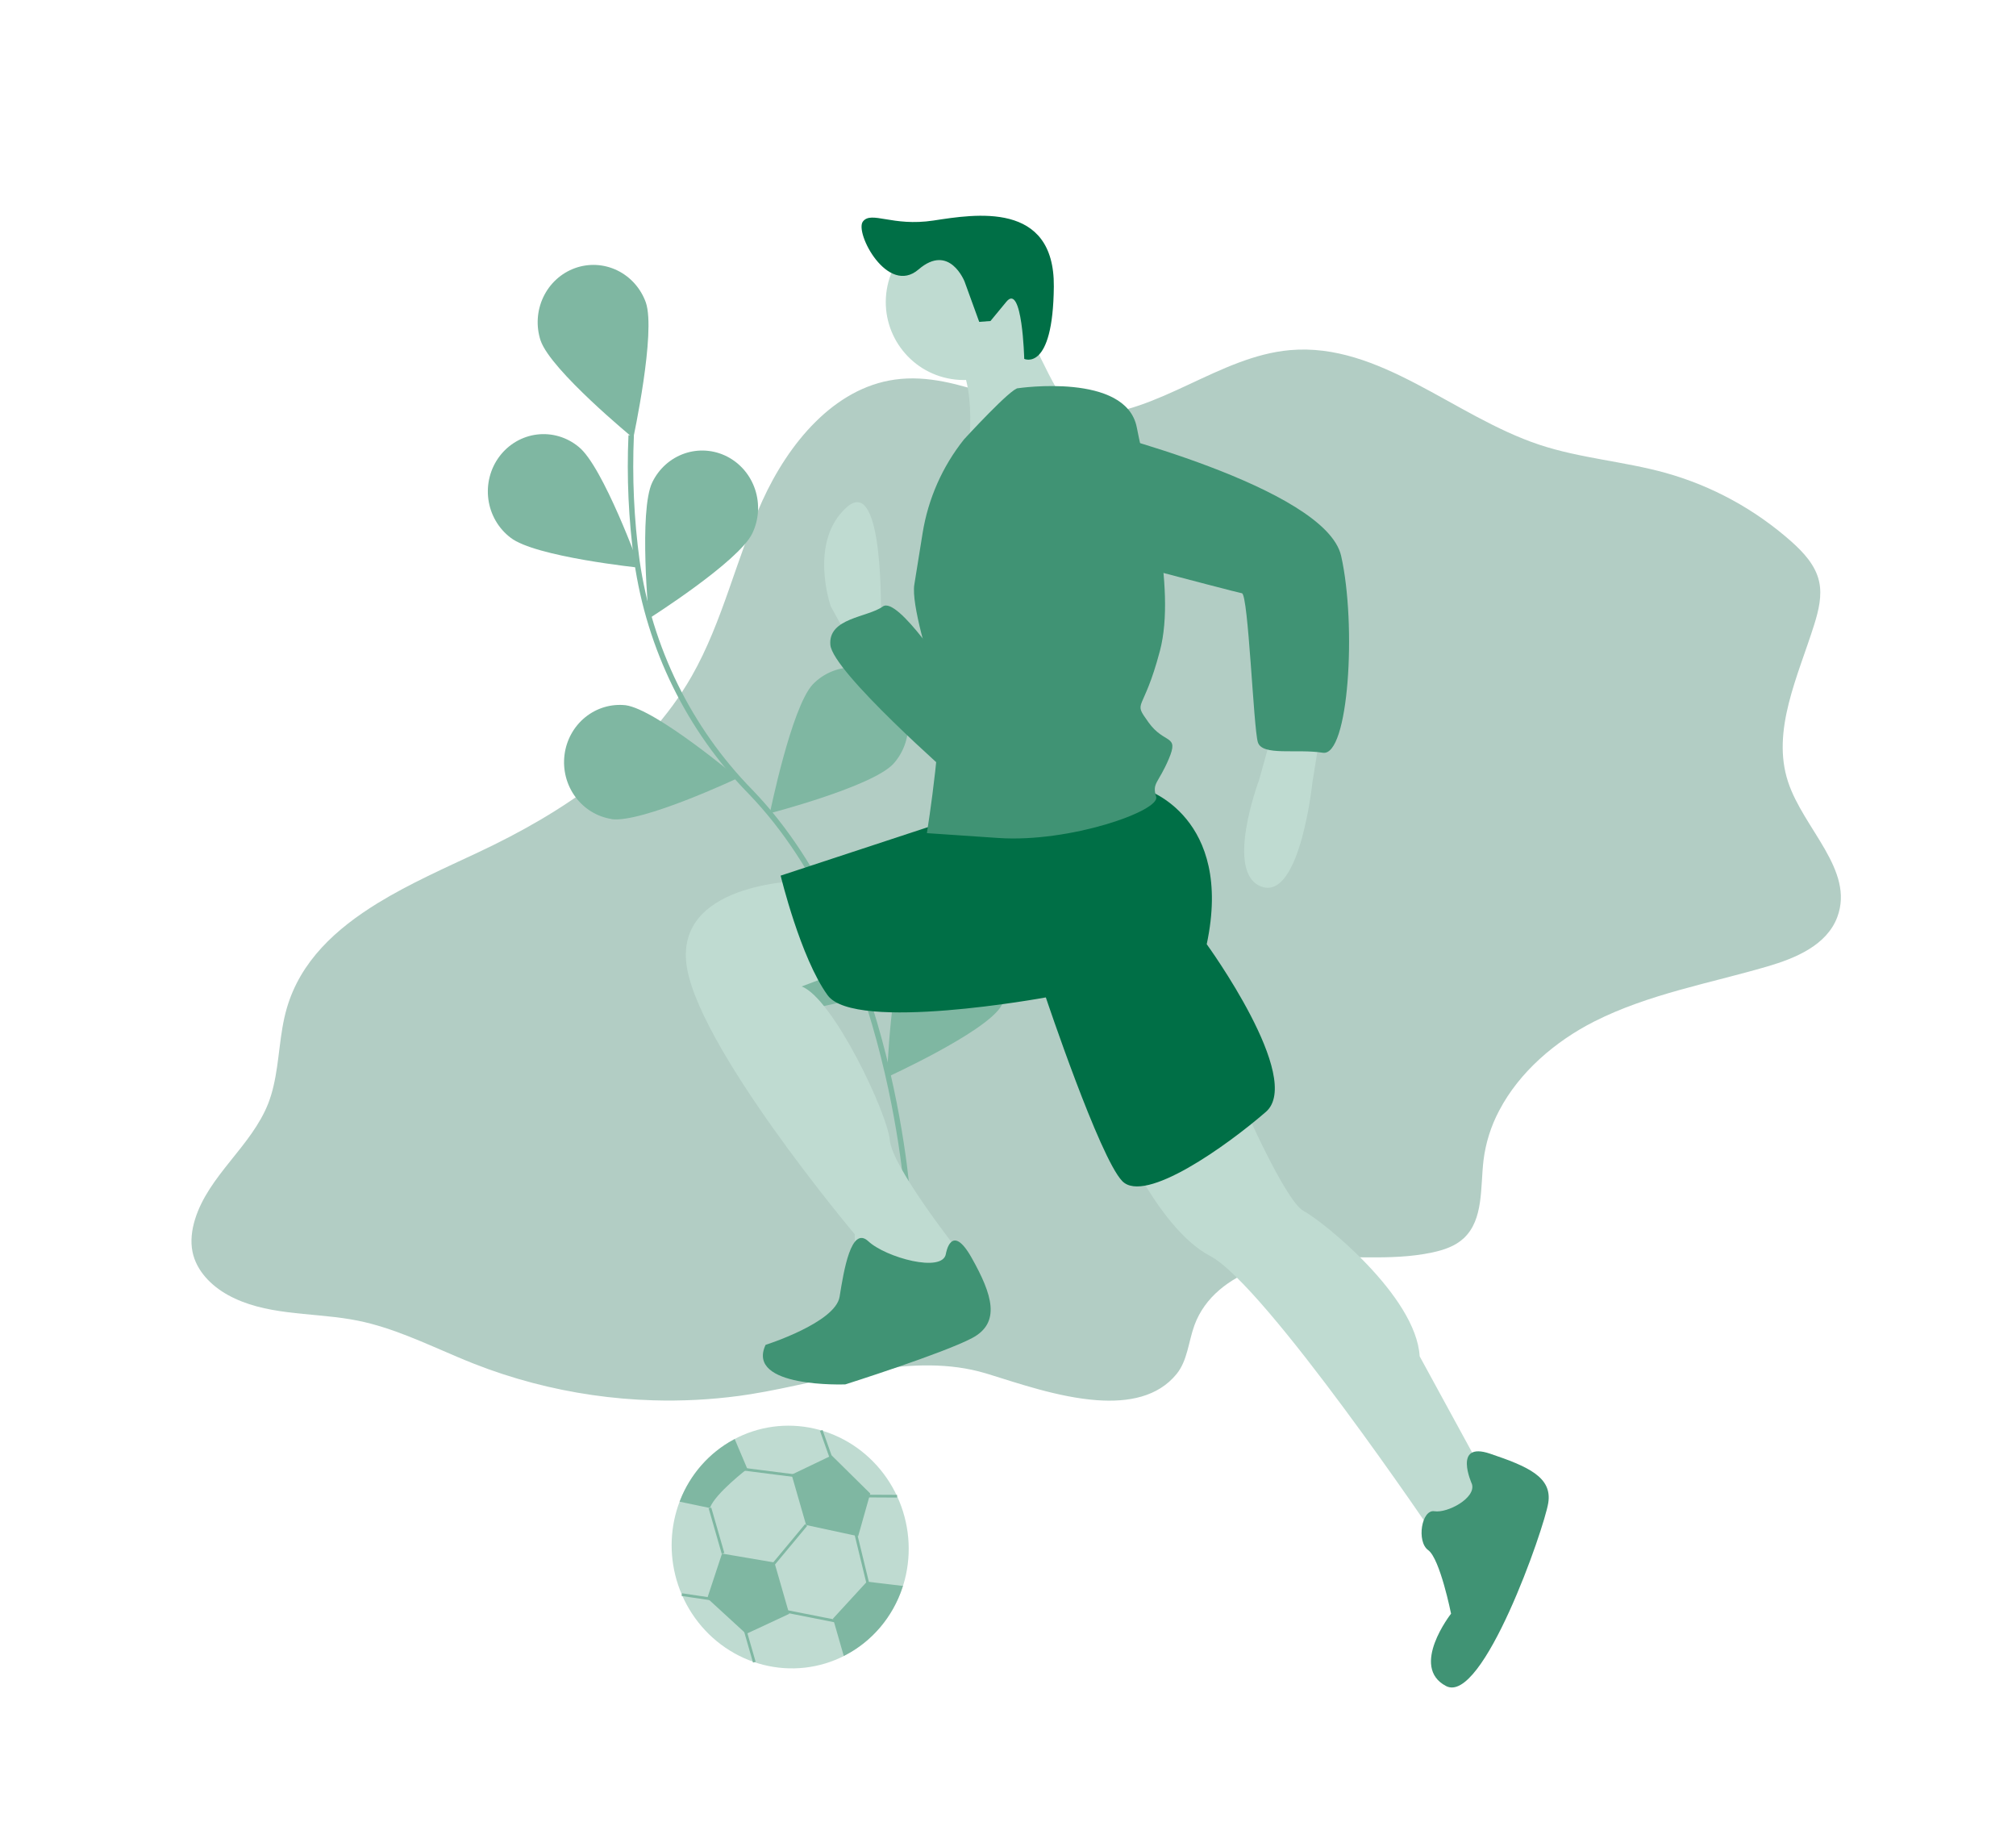 <svg width="488" height="445" viewBox="0 0 488 445" fill="none" xmlns="http://www.w3.org/2000/svg">
<path d="M47.189 295.155C50.469 284.459 60.851 277.432 64.937 267.025C65.461 265.659 65.887 264.256 66.211 262.827C67.661 256.684 67.641 250.137 69.41 244.042C72.719 232.611 81.293 224.788 91.499 218.522C99.217 213.798 107.864 209.986 115.865 206.229C136.236 196.655 156.12 183.485 167.443 163.634C174.991 150.396 178.222 135.089 184.538 121.197C190.854 107.306 201.848 93.93 216.615 91.864C232.465 89.644 247.367 101.001 263.335 100.562C280.472 100.089 295.133 86.245 312.235 84.736C333.965 82.819 351.936 100.752 372.601 107.623C382.524 110.924 393.113 111.645 403.184 114.447C414.393 117.577 424.76 123.225 433.539 130.984C436.526 133.637 439.464 136.759 440.344 140.734C441.098 144.167 440.219 147.759 439.166 151.129C435.244 163.633 428.747 176.812 432.819 189.195C436.574 200.618 448.964 210.587 444.749 221.918C442.212 228.739 434.654 231.891 427.819 233.89C413.721 238.011 399.044 240.563 385.892 247.22C376.481 251.992 367.752 259.465 362.89 268.788C360.915 272.509 359.633 276.57 359.108 280.76C358.319 287.372 359.157 295.116 354.351 299.636C352.269 301.596 349.464 302.517 346.706 303.108C336.308 305.329 325.542 303.574 314.976 304.564C311.355 304.892 307.786 305.691 304.353 306.944C297.555 309.454 291.631 313.909 289.139 320.696C287.68 324.674 287.467 329.272 284.798 332.533C280.292 338.063 273.164 339.403 265.582 338.864C256.197 338.198 246.087 334.648 239.266 332.558L238.584 332.353C229.811 329.737 220.556 330.129 211.265 331.583C201.236 333.126 191.199 335.894 181.651 337.415C180.755 337.559 179.863 337.69 178.975 337.81C172.039 338.74 165.047 339.101 158.066 338.889C148.22 338.596 138.446 337.184 128.926 334.677C124.097 333.408 119.346 331.854 114.696 330.025C113.33 329.486 111.97 328.927 110.616 328.35C102.738 325.02 94.978 321.298 86.623 319.614C86.021 319.502 85.416 319.39 84.814 319.279C74.787 317.604 64.084 318.321 55.187 313.411C51.143 311.171 47.535 307.57 46.598 302.948C46.078 300.374 46.419 297.673 47.189 295.155Z" fill="#B2CDC4"/>
<path d="M219.957 292.843C219.957 292.843 216.583 227.709 181.592 191.547C166.815 176.47 157.192 156.876 154.167 135.71C152.806 125.655 152.344 115.493 152.787 105.353" stroke="#7FB7A2" stroke-width="1.317" stroke-miterlimit="10"/>
<path d="M130.87 82.431C133.357 89.663 153.292 106.021 153.292 106.021C153.292 106.021 158.823 80.434 156.335 73.203C155.107 69.778 152.616 66.986 149.402 65.432C146.188 63.878 142.51 63.685 139.162 64.897C135.814 66.109 133.066 68.627 131.513 71.906C129.959 75.186 129.725 78.963 130.861 82.422L130.87 82.431Z" fill="#7FB7A2"/>
<path d="M123.581 130.116C129.487 134.78 154.869 137.406 154.869 137.406C154.869 137.406 145.977 112.826 140.071 108.143C138.671 106.982 137.059 106.12 135.33 105.607C133.602 105.094 131.792 104.941 130.006 105.157C128.22 105.373 126.494 105.953 124.93 106.864C123.366 107.775 121.995 108.997 120.897 110.46C119.799 111.923 118.996 113.597 118.537 115.383C118.077 117.17 117.969 119.033 118.219 120.864C118.469 122.695 119.072 124.456 119.993 126.045C120.914 127.634 122.134 129.018 123.581 130.116Z" fill="#7FB7A2"/>
<path d="M148.023 198.245C155.42 199.223 178.595 188.308 178.595 188.308C178.595 188.308 158.85 171.688 151.453 170.672C147.943 170.29 144.428 171.335 141.661 173.583C138.894 175.832 137.093 179.105 136.645 182.702C136.197 186.3 137.136 189.936 139.262 192.834C141.388 195.731 144.533 197.659 148.022 198.206L148.023 198.245Z" fill="#7FB7A2"/>
<path d="M177.805 245.517C184.938 247.771 209.576 241.031 209.576 241.031C209.576 241.031 192.848 221.231 185.715 218.968C184.008 218.391 182.206 218.17 180.416 218.317C178.625 218.464 176.881 218.976 175.286 219.825C173.692 220.673 172.278 221.84 171.128 223.257C169.978 224.674 169.114 226.313 168.588 228.078C168.062 229.843 167.884 231.699 168.064 233.536C168.244 235.373 168.779 237.156 169.637 238.779C170.496 240.402 171.66 241.833 173.062 242.988C174.465 244.144 176.077 245 177.805 245.508L177.805 245.517Z" fill="#7FB7A2"/>
<path d="M182.098 129.1C178.78 135.963 157.07 149.696 157.07 149.696C157.07 149.696 154.581 123.61 157.89 116.738C158.678 115.105 159.771 113.648 161.108 112.45C162.444 111.252 163.997 110.336 165.678 109.755C167.36 109.175 169.136 108.94 170.906 109.065C172.676 109.19 174.406 109.672 175.995 110.484C177.585 111.296 179.003 112.421 180.17 113.796C181.337 115.171 182.23 116.768 182.796 118.497C183.363 120.225 183.593 122.051 183.473 123.871C183.353 125.69 182.886 127.467 182.098 129.1Z" fill="#7FB7A2"/>
<path d="M216.241 184.867C211.076 190.399 186.357 196.816 186.357 196.816C186.357 196.816 191.57 171.167 196.735 165.635C199.229 163.047 202.613 161.572 206.159 161.527C209.704 161.482 213.126 162.872 215.686 165.396C218.246 167.92 219.739 171.376 219.842 175.019C219.946 178.662 218.653 182.199 216.241 184.867Z" fill="#7FB7A2"/>
<path d="M242.199 243.721C238.025 250.066 214.714 260.687 214.714 260.687C214.714 260.687 215.633 234.489 219.816 228.116C220.802 226.588 222.073 225.276 223.555 224.257C225.037 223.237 226.702 222.53 228.452 222.175C230.203 221.821 232.005 221.827 233.754 222.192C235.503 222.557 237.165 223.275 238.643 224.304C240.121 225.333 241.387 226.652 242.367 228.186C243.347 229.72 244.022 231.438 244.352 233.241C244.683 235.044 244.663 236.895 244.293 238.689C243.923 240.483 243.211 242.184 242.198 243.693L242.199 243.721Z" fill="#7FB7A2"/>
<path d="M163.759 382.321C165.689 389.02 169.869 394.836 175.557 398.731C181.244 402.626 188.068 404.348 194.814 403.591C201.559 402.833 207.788 399.645 212.39 394.593C216.993 389.542 219.669 382.957 219.944 376.01C220.218 369.063 218.072 362.206 213.888 356.66C209.704 351.115 203.754 347.241 197.098 345.73C190.442 344.218 183.512 345.166 177.543 348.406C171.575 351.646 166.954 356.966 164.506 363.419C162.224 369.432 161.961 376.078 163.759 382.321Z" fill="#BFDBD1"/>
<path d="M171.856 364.942L175.012 375.91" stroke="#7FB7A2" stroke-width="0.658" stroke-miterlimit="10"/>
<path d="M195.129 369.07L186.162 379.837" stroke="#7FB7A2" stroke-width="0.658" stroke-miterlimit="10"/>
<path d="M179.147 355.457L193.801 357.314" stroke="#7FB7A2" stroke-width="0.658" stroke-miterlimit="10"/>
<path d="M206.361 367.951L210.562 385.217" stroke="#7FB7A2" stroke-width="0.658" stroke-miterlimit="10"/>
<path d="M203.972 392.661L187.094 389.331" stroke="#7FB7A2" stroke-width="0.658" stroke-miterlimit="10"/>
<path d="M179.854 392.738L182.596 402.268" stroke="#7FB7A2" stroke-width="0.658" stroke-miterlimit="10"/>
<path d="M172.291 386.991L165.039 385.914" stroke="#7FB7A2" stroke-width="0.658" stroke-miterlimit="10"/>
<path d="M201.583 354.014L198.8 346.184" stroke="#7FB7A2" stroke-width="0.658" stroke-miterlimit="10"/>
<path d="M208.518 362.054L217.145 362.099" stroke="#7FB7A2" stroke-width="0.658" stroke-miterlimit="10"/>
<path d="M192.015 357.057L201.261 352.635L210.283 361.538L207.496 371.395L195.391 368.79L192.015 357.057Z" fill="#7FB7A2" stroke="#7FB7A2" stroke-width="0.658"/>
<path d="M173.543 361.763C172.712 362.725 172.007 363.696 171.626 364.572L164.953 363.177C167.408 356.969 171.91 351.862 177.684 348.731L180.501 355.372C180.46 355.404 180.414 355.44 180.362 355.481C180.146 355.651 179.835 355.898 179.459 356.205C178.706 356.82 177.688 357.677 176.629 358.645C175.57 359.613 174.466 360.696 173.543 361.763Z" fill="#7FB7A2" stroke="#7FB7A2" stroke-width="0.658"/>
<path d="M175 376.35L187.204 378.428L190.646 390.391L180.685 395.026L171.586 386.679L175 376.35Z" fill="#7FB7A2" stroke="#7FB7A2" stroke-width="0.658"/>
<path d="M218.137 384.09C216.98 387.572 215.181 390.788 212.835 393.563C210.491 396.336 207.645 398.616 204.452 400.283L202.012 391.8L209.986 383.118L218.137 384.09Z" fill="#7FB7A2" stroke="#7FB7A2" stroke-width="0.658"/>
<path d="M213.218 150.288C213.218 150.288 214.214 114.47 204.929 122.788C195.644 131.106 201.081 146.699 201.081 146.699L205.995 155.667L212.961 151.882L213.218 150.288Z" fill="#BFDBD1"/>
<path d="M230.109 163.974C230.109 163.974 217.31 144.136 213.686 146.785C210.061 149.435 200.455 149.505 201 156.057C201.545 162.61 230.982 188.358 230.982 188.358L230.109 163.974Z" fill="#409374"/>
<path d="M319.7 176.832L317.688 189.332C317.688 189.332 314.748 217.711 305.486 214.618C296.224 211.524 304.752 188.853 304.752 188.853L308.601 175.046L319.7 176.832Z" fill="#BFDBD1"/>
<path d="M300.557 266.45C300.557 266.45 311.113 290.739 315.56 293.068C320.007 295.398 342.795 313.588 343.65 328.248L361.027 360.09L347.782 372.481C347.782 372.481 306.256 310.935 292.916 303.947C279.575 296.959 269.272 271.097 269.272 271.097L300.557 266.45Z" fill="#BFDBD1"/>
<path d="M194.948 213.139C194.948 213.139 164.406 213.05 166.081 232.624C167.756 252.197 206.907 298.715 206.907 298.715L206.961 308.375L223.7 314.287L232.8 307.708L231.989 302.751C231.989 302.751 215.954 282.475 215.395 275.951C214.837 269.426 201.631 241.562 194.045 238.733L206.028 234.226L194.948 213.139Z" fill="#BFDBD1"/>
<path d="M356.298 359.145C356.298 359.145 351.569 348.726 360.682 351.802C369.795 354.879 375.786 357.453 374.776 363.729C373.766 370.005 358.891 412.683 350.031 408.037C341.17 403.392 351.247 390.527 351.247 390.527C351.247 390.527 348.585 377.22 345.715 375.149C342.846 373.078 344.108 365.232 347.23 365.735C350.352 366.237 357.353 362.535 356.298 359.145Z" fill="#409374"/>
<path d="M228.967 303.432C228.967 303.432 230.233 295.563 235.221 304.438C240.209 313.313 242.323 320.111 235.309 323.826C228.295 327.54 204.633 335.033 204.633 335.033C204.633 335.033 180.421 335.98 185.321 325.468C185.321 325.468 202.222 320.115 203.235 313.821C204.248 307.526 206.021 296.51 210.205 300.412C214.389 304.315 228.207 308.153 228.967 303.432Z" fill="#409374"/>
<path d="M277.294 191.032C277.294 191.032 298.671 197.663 292.104 228.509C292.104 228.509 315.728 261.024 306.413 269.096C297.099 277.167 277.156 291.505 271.656 285.834C266.156 280.164 253.159 241.384 253.159 241.384C253.159 241.384 206.902 249.891 200.339 240.859C193.777 231.827 188.966 211.911 188.966 211.911L231.286 197.985L277.294 191.032Z" fill="#006F46"/>
<path d="M230.287 91.726C219.998 90.07 212.999 80.386 214.655 70.097C216.311 59.808 225.995 52.809 236.284 54.465C246.573 56.121 253.572 65.804 251.916 76.094C250.26 86.383 240.577 93.382 230.287 91.726Z" fill="#BFDBD1"/>
<path d="M247.602 77.31C247.602 77.31 255.76 95.991 258.622 98.031C261.484 100.07 234.131 111.457 234.131 111.457C234.131 111.457 237.351 91.45 230.321 85.582L247.602 77.31Z" fill="#BFDBD1"/>
<path d="M246.47 93.951C246.47 93.951 272.54 90.086 275.168 103.405C277.796 116.725 284.855 142.042 280.776 157.507C276.697 172.971 274.102 169.329 277.994 174.792C281.887 180.255 285.493 177.611 282.932 183.647C280.37 189.683 278.819 189.434 279.864 192.826C280.909 196.218 258.983 203.974 241.676 202.801L224.369 201.628C224.369 201.628 228.921 173.343 226.832 166.559C224.743 159.774 220.564 146.205 221.323 141.491L223.33 129.017C224.666 120.715 228.117 112.901 233.341 106.347C233.341 106.347 244.919 93.701 246.47 93.951Z" fill="#409374"/>
<path d="M263.489 103.758C263.489 103.758 320.884 117.829 324.644 134.547C328.403 151.265 326.491 183.183 320.204 182.171C313.918 181.159 305.553 183.036 304.487 179.642C303.421 176.247 302.189 143.823 300.617 143.57C299.046 143.317 252.652 131.017 252.652 131.017C252.652 131.017 236.264 102.599 263.489 103.758Z" fill="#409374"/>
<path d="M233.495 68.158C233.495 68.158 229.845 58.751 222.351 65.206C214.858 71.659 206.83 56.291 208.873 53.616C210.915 50.941 215.972 54.894 225.973 53.369C235.974 51.845 255.293 48.569 255.094 69.364C254.895 90.158 247.931 86.854 247.931 86.854C247.931 86.854 247.477 68.326 243.618 73.007L239.76 77.686L237.032 77.899L233.495 68.158Z" fill="#006F46"/>
</svg>
